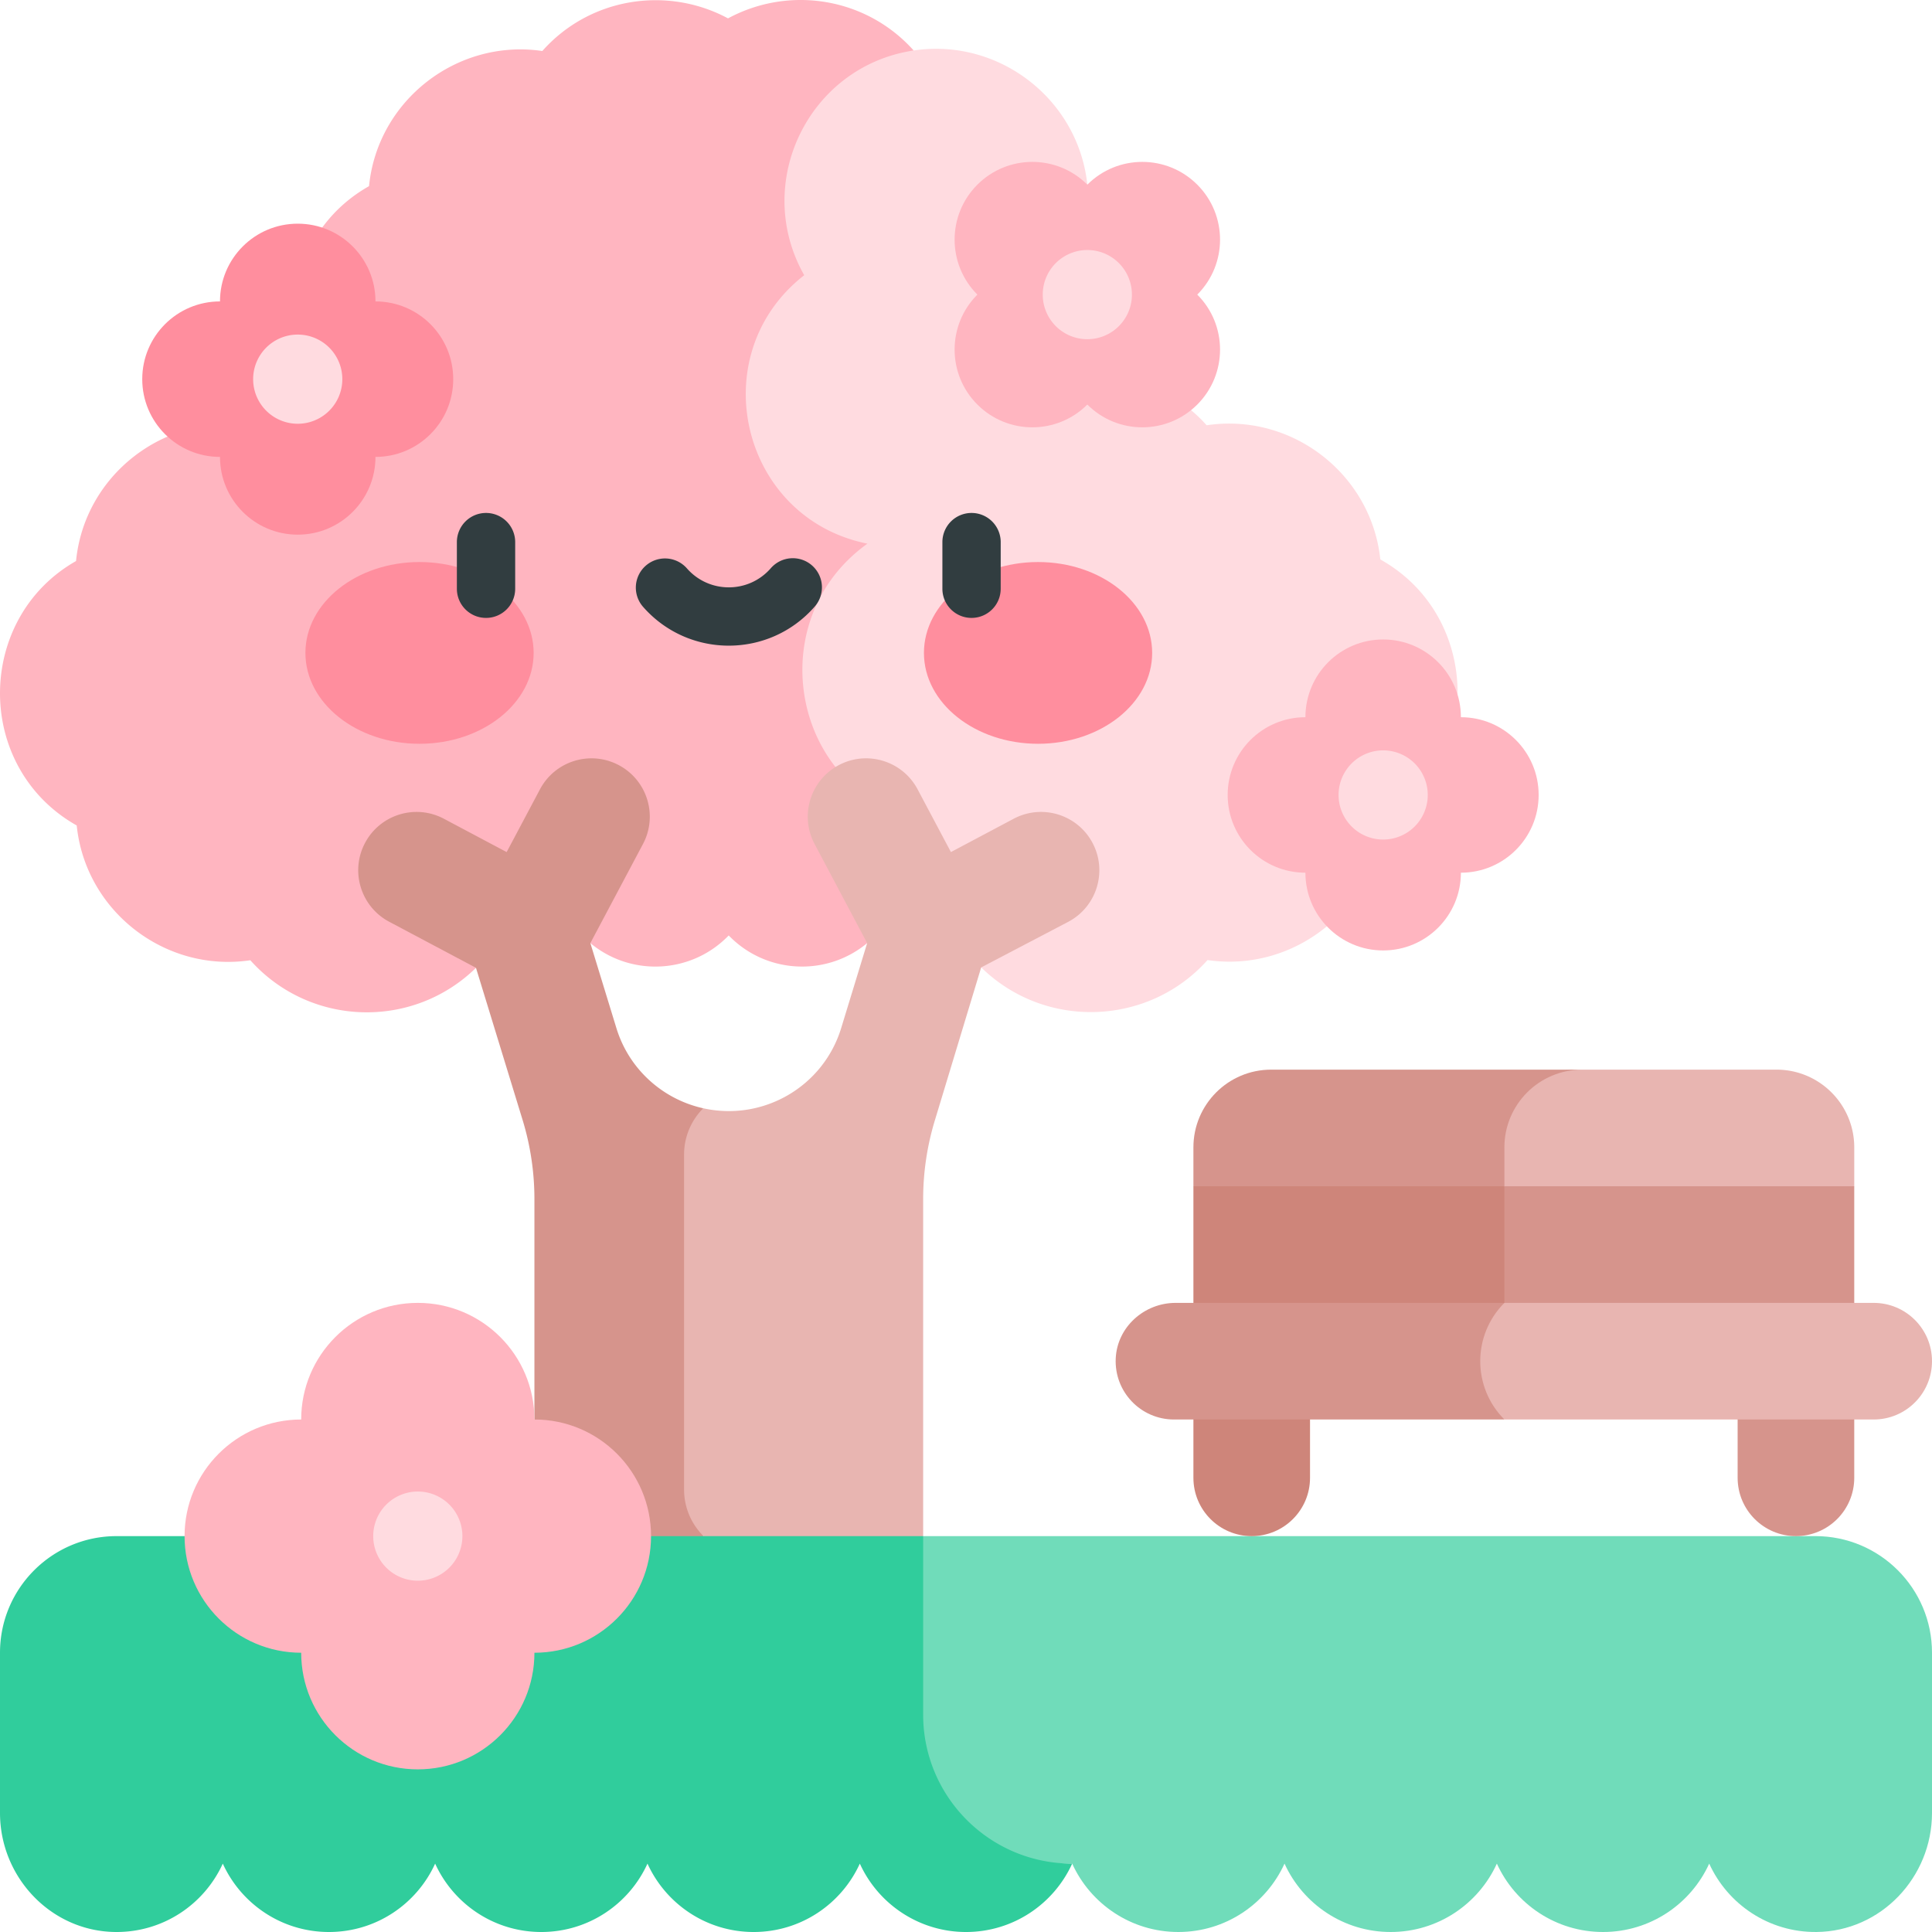 <?xml version="1.0" standalone="no"?><!DOCTYPE svg PUBLIC "-//W3C//DTD SVG 1.1//EN" "http://www.w3.org/Graphics/SVG/1.1/DTD/svg11.dtd"><svg t="1624436343122" class="icon" viewBox="0 0 1024 1024" version="1.1" xmlns="http://www.w3.org/2000/svg" p-id="17294" xmlns:xlink="http://www.w3.org/1999/xlink" width="200" height="200"><defs><style type="text/css"></style></defs><path d="M731.597 296.513c-4.774-45.41-47.05-77.89-92.049-71.111a79.843 79.843 0 0 0-30.357-21.158c17.455-35.984 6.713-84.236-32.883-106.37-4.774-45.41-47.055-77.894-92.047-71.113h-97.987v418.179l133.771 67.804c34.13 33.372 88.931 30.938 119.969-3.898 45.099 6.649 87.462-26.094 92.007-71.6 54.218-30.718 53.996-110.314-0.424-140.733z" fill="#FFDBE0" p-id="17295"></path><path d="M495.208 435.042c-73.1-7.856-95.399-103.914-35.455-146.893-67.256-13.481-87.633-100.076-33.501-142.282-27.671-48.835 2.275-110.777 58.009-119.105C459.25-1.231 418.492-7.88 385.864 9.738c-32.247-17.326-73.219-11.112-98.425 17.299-45.039-6.624-87.341 26.068-91.841 71.631-38.432 21.619-49.799 69.201-32.358 105.451a79.668 79.668 0 0 0-31.091 21.562c-45.002-6.616-87.365 26.024-91.847 71.676C13.376 312.656 0 340.177 0 367.476c0 27.411 13.611 54.808 40.663 70.044C45.328 483.098 87.74 515.645 132.673 508.951c31.433 35.16 85.896 36.983 119.612 4.018l60.618-13.096c21.743 18.032 53.712 16.26 73.328-4.067 19.611 20.321 51.635 22.087 73.378 4.073l60.437 12.871c-20.334-20.336-32.17-48.561-24.838-77.709z" fill="#FFB5C0" p-id="17296"></path><path d="M579.062 446.757c-8.005-15.074-26.713-20.806-41.79-12.803l-33.265 17.661-17.661-33.267c-8.005-15.076-26.715-20.806-41.79-12.803-15.076 8.005-20.808 26.715-12.803 41.79l27.856 52.539-13.774 45.064c-9.504 31.023-41.333 49.513-73.091 42.47l-30.769 16.483v197.784l30.905 12.5 57.773 20.604 58.64-20.604v-178.639a143.442 143.442 0 0 1 6.296-42.031l24.456-80.758 46.214-24.199c15.074-8.007 20.806-26.717 12.803-41.792z" fill="#E8B5B1" p-id="17297"></path><path d="M372.88 814.175l-0.136-0.136a34.571 34.571 0 0 1-10.166-24.475v-177.679c0-9.181 3.657-17.985 10.166-24.475-21.397-4.747-39.334-20.61-46.033-42.47l-13.809-45.068 27.893-52.535c8.005-15.076 2.273-33.784-12.803-41.79-15.074-8-33.784-2.273-41.79 12.803l-17.661 33.267-33.265-17.661c-15.076-8.005-33.786-2.271-41.79 12.803-8.005 15.076-2.273 33.786 12.803 41.79l45.993 24.419 24.677 80.537a143.463 143.463 0 0 1 6.296 42.031v178.639l40.494 20.604z" fill="#D6948C" p-id="17298"></path><path d="M962.188 814.175H489.292l-33.565 34.793v138.784h112.547c9.727 21.376 31.256 36.248 56.273 36.248s46.548-14.872 56.273-36.248C690.548 1009.128 712.077 1024 737.094 1024s46.548-14.872 56.273-36.248C803.096 1009.128 824.624 1024 849.641 1024s46.548-14.872 56.273-36.248c9.811 21.562 31.631 36.505 56.926 36.244 34.097-0.35 61.16-29 61.16-63.099v-84.912c0-34.136-27.673-61.811-61.811-61.811z" fill="#70DCBA" p-id="17299"></path><path d="M568.274 987.752c-43.62 0-78.982-35.362-78.982-78.982v-94.595H61.811c-34.138 0-61.811 27.675-61.811 61.811v84.912c0 34.099 27.063 62.748 61.16 63.099 25.293 0.26 47.112-14.682 56.924-36.244C127.812 1009.128 149.341 1024 174.358 1024s46.548-14.872 56.273-36.248C240.36 1009.128 261.888 1024 286.905 1024s46.548-14.872 56.273-36.248c9.727 21.376 31.256 36.248 56.275 36.248s46.548-14.872 56.273-36.248a62.029 62.029 0 0 0 33.565 31.919A61.537 61.537 0 0 0 511.998 1024c25.019 0 46.55-14.872 56.277-36.248z" fill="#30CD9C" p-id="17300"></path><path d="M920.981 783.269c0 17.068 13.837 30.905 30.905 30.905s30.905-13.837 30.905-30.905v-61.811h-61.811z" fill="#D6948C" p-id="17301"></path><path d="M941.585 566.932h-106.494a41.347 41.347 0 0 0-29.239 12.111L776.756 608.139v20.604l20.604 20.604h163.37l22.062-20.604v-20.604c0-22.759-18.448-41.207-41.207-41.207z" fill="#E8B5B1" p-id="17302"></path><path d="M797.36 608.139c0-22.759 18.448-41.207 41.207-41.207h-164.829c-22.759 0-41.207 18.448-41.207 41.207v20.604l95.772 20.604 69.057-20.604zM797.36 628.742l-20.604 41.325 20.604 51.392h185.432v-92.716z" fill="#D6948C" p-id="17303"></path><path d="M632.531 628.742v154.527c0 17.068 13.837 30.905 30.905 30.905s30.905-13.837 30.905-30.905v-61.811h103.018v-92.716z" fill="#CE857A" p-id="17304"></path><path d="M993.094 690.553h-195.734l-51.509 30.905 51.509 30.905h195.734c17.068 0 30.905-13.837 30.905-30.905s-13.837-30.905-30.905-30.905z" fill="#E8B5B1" p-id="17305"></path><path d="M797.36 690.553h-174.257c-16.642 0-30.961 12.789-31.744 29.41-0.837 17.748 13.306 32.401 30.87 32.401h175.131c-17.068-17.068-17.068-44.743 0-61.811z" fill="#D6948C" p-id="17306"></path><path d="M222.358 297.892c-33.403 0-60.482 21.564-60.482 48.165s27.079 48.163 60.482 48.163 60.482-21.564 60.482-48.163-27.079-48.165-60.482-48.165zM550.188 297.892c-33.403 0-60.482 21.564-60.482 48.165s27.079 48.163 60.482 48.163 60.482-21.564 60.482-48.163-27.077-48.165-60.482-48.165z" fill="#FF8E9E" p-id="17307"></path><path d="M116.598 159.759c0-22.759 18.448-41.207 41.207-41.207s41.207 18.448 41.207 41.207c22.759 0 41.207 18.448 41.207 41.207s-18.448 41.207-41.207 41.207c0 22.759-18.448 41.207-41.207 41.207s-41.207-18.448-41.207-41.207c-22.759 0-41.207-18.448-41.207-41.207s18.448-41.207 41.207-41.207z" fill="#FF8E9E" p-id="17308"></path><path d="M157.805 200.966m-23.632 0a23.632 23.632 0 1 0 47.265 0 23.632 23.632 0 1 0-47.265 0Z" fill="#FFDBE0" p-id="17309"></path><path d="M576.308 97.874c16.091-16.091 42.184-16.093 58.275 0s16.091 42.184 0 58.275c16.093 16.093 16.091 42.184 0 58.275s-42.184 16.093-58.275 0c-16.091 16.091-42.184 16.093-58.275 0-16.093-16.093-16.091-42.184 0-58.275-16.093-16.093-16.091-42.184 0-58.275s42.182-16.091 58.275 0z" fill="#FFB5C0" p-id="17310"></path><path d="M576.308 156.151m-23.632 0a23.632 23.632 0 1 0 47.265 0 23.632 23.632 0 1 0-47.265 0Z" fill="#FFDBE0" p-id="17311"></path><path d="M691.896 380.137c0-22.759 18.448-41.207 41.207-41.207s41.207 18.448 41.207 41.207c22.759 0 41.207 18.448 41.207 41.207s-18.448 41.207-41.207 41.207c0 22.759-18.448 41.207-41.207 41.207s-41.207-18.448-41.207-41.207c-22.759 0-41.207-18.448-41.207-41.207s18.448-41.207 41.207-41.207z" fill="#FFB5C0" p-id="17312"></path><path d="M733.103 421.344m-23.632 0a23.632 23.632 0 1 0 47.265 0 23.632 23.632 0 1 0-47.265 0Z" fill="#FFDBE0" p-id="17313"></path><path d="M159.635 752.364c0-34.136 27.673-61.811 61.811-61.811s61.811 27.675 61.811 61.811c34.138 0 61.811 27.675 61.811 61.811s-27.673 61.811-61.811 61.811c0 34.136-27.673 61.811-61.811 61.811s-61.811-27.675-61.811-61.811c-34.138 0-61.811-27.675-61.811-61.811s27.673-61.811 61.811-61.811z" fill="#FFB5C0" p-id="17314"></path><path d="M221.446 814.175m-23.632 0a23.632 23.632 0 1 0 47.265 0 23.632 23.632 0 1 0-47.265 0Z" fill="#FFDBE0" p-id="17315"></path><path d="M257.607 271.876a15.453 15.453 0 0 0-15.453 15.453v24.724c0 8.536 6.919 15.453 15.453 15.453s15.453-6.917 15.453-15.453v-24.724a15.453 15.453 0 0 0-15.453-15.453zM514.94 271.876a15.453 15.453 0 0 0-15.453 15.453v24.724c0 8.536 6.919 15.453 15.453 15.453s15.453-6.917 15.453-15.453v-24.724a15.453 15.453 0 0 0-15.453-15.453zM430.348 299.666a15.449 15.449 0 0 0-21.803 1.5c-11.798 13.535-32.758 13.524-44.545 0a15.453 15.453 0 0 0-23.301 20.301c24.112 27.673 67.052 27.648 91.144 0a15.449 15.449 0 0 0-1.496-21.801z" fill="#313D40" p-id="17316"></path></svg>